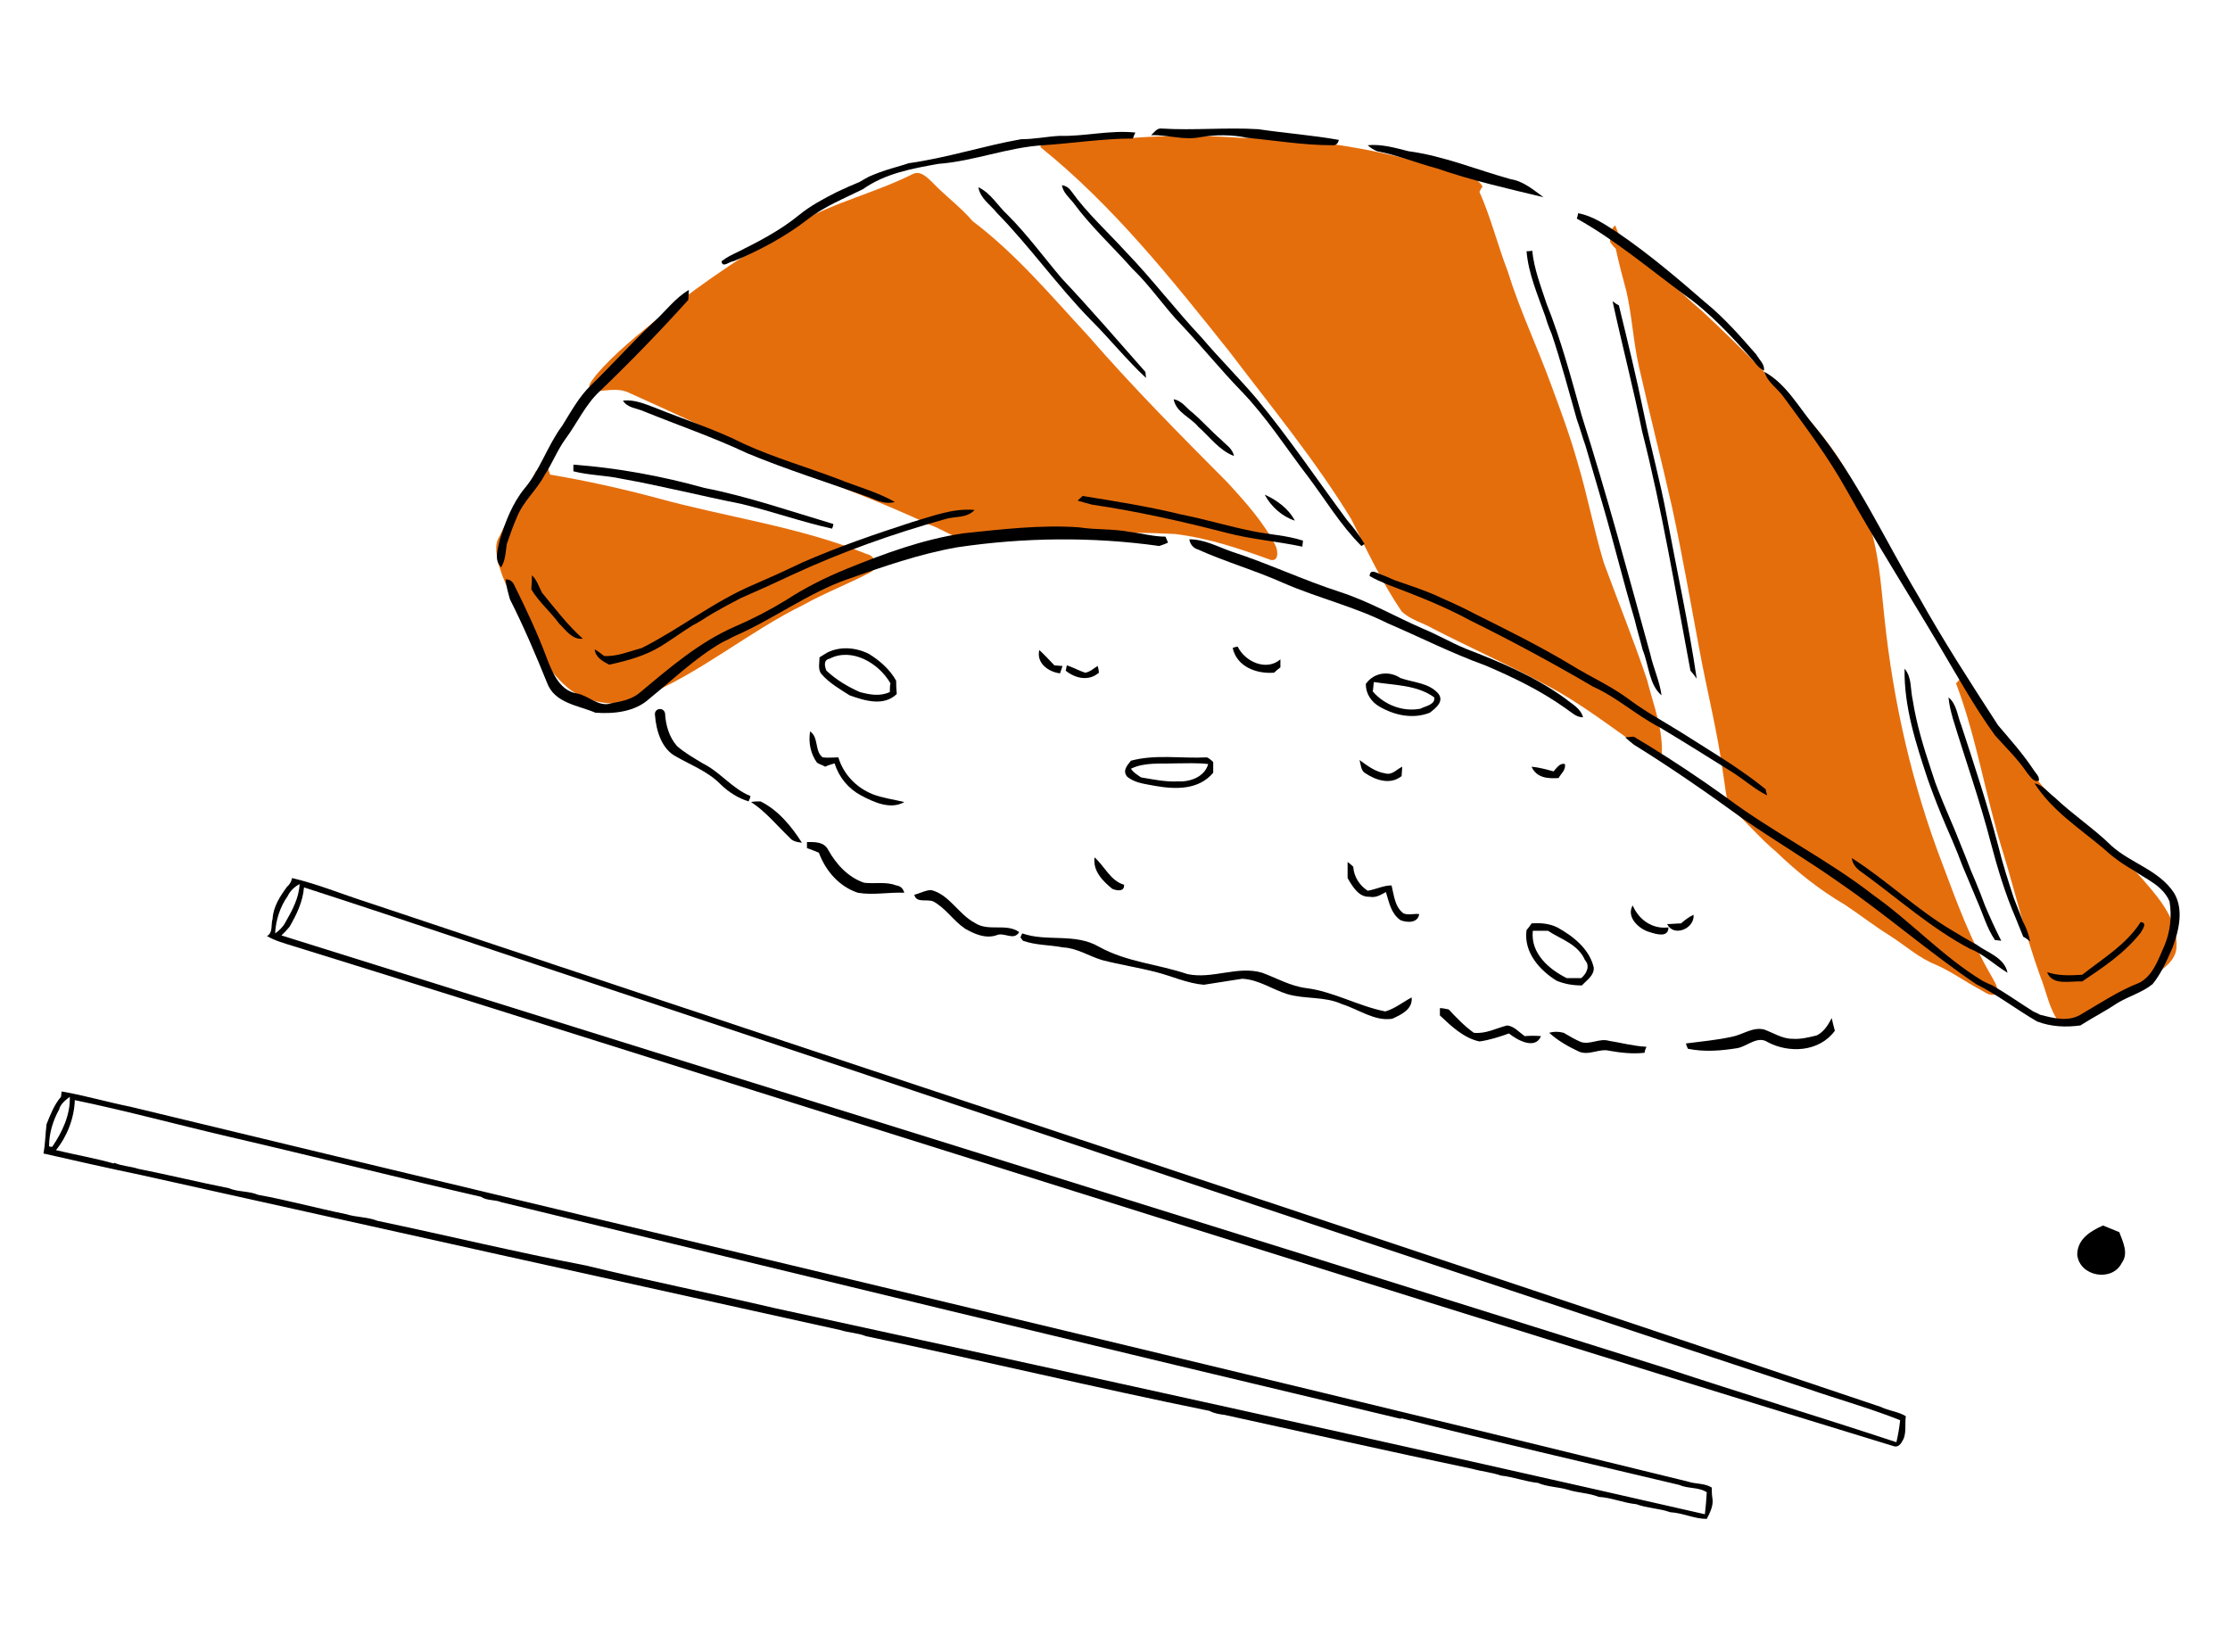 <svg width="243" height="180" viewBox="0 0 243 180" fill="none" xmlns="http://www.w3.org/2000/svg">
<path d="M226.353 136.736C226.353 134.992 227.858 134.12 229.158 133.539C229.751 133.781 230.344 134.024 230.937 134.266C231.348 135.356 231.964 136.591 231.211 137.608C230.185 139.716 226.627 139.134 226.353 136.736Z" fill="black"/>
<path d="M123.445 15.024C127.414 14.734 131.359 14.734 135.282 15.024C142.946 15.024 150.609 16.26 157.93 18.657C158.067 18.512 158.272 18.221 158.409 18.076C158.729 18.415 159.048 18.754 159.367 19.093C160.188 19.093 161.078 19.529 161.557 20.329C161.42 20.474 161.283 20.765 161.215 20.91C162.446 23.671 163.199 26.723 164.294 29.557C165.594 33.772 167.509 37.768 169.015 41.91C170.041 44.671 171.067 47.432 171.889 50.339C172.983 53.972 173.668 57.678 174.762 61.311C176.336 65.598 178.047 69.813 179.483 74.1C180.168 76.861 181.331 79.623 181.057 82.602C180.305 82.529 179.62 82.093 179.073 81.657C175.583 79.259 172.299 76.643 168.536 74.681C164.499 72.501 160.257 70.612 156.151 68.505C155.057 67.851 153.688 67.56 152.73 66.616C150.609 63.491 148.967 60.003 147.256 56.588C143.356 50.194 138.567 44.38 134.051 38.422C127.687 30.429 121.256 22.363 113.387 16.042C113.387 15.824 113.387 15.315 113.455 15.097C114.345 15.606 115.44 15.533 116.466 15.388C118.792 14.952 121.119 15.17 123.445 15.024Z" fill="#E56E0C"/>
<path d="M99.497 18.948C100.318 18.585 101.003 19.311 101.55 19.82C102.987 21.346 104.629 22.509 105.997 24.107C110.719 27.668 114.55 32.246 118.587 36.605C123.445 42.201 128.645 47.432 133.845 52.664C135.693 54.699 137.677 56.879 138.977 59.422C139.251 59.931 139.388 61.166 138.498 61.021C135.077 59.785 131.656 58.623 128.03 58.187C125.019 58.041 122.008 57.969 118.998 58.259C114.756 58.623 110.582 58.187 106.408 58.841C104.561 59.131 102.987 57.751 101.276 57.169C95.666 54.481 89.781 52.519 84.102 49.903C78.834 47.578 73.702 45.107 68.502 42.782C67.27 42.201 65.902 42.637 64.602 42.637C63.712 42.273 64.533 41.474 64.875 40.965C66.996 38.422 69.665 36.388 72.197 34.28C76.918 30.502 81.912 27.232 87.044 24.253C91.013 22 95.46 20.983 99.497 18.948Z" fill="#E56E0C"/>
<path d="M175.446 26.36C175.446 25.706 175.446 25.052 175.994 24.543C176.336 25.27 176.473 26.142 177.157 26.578C180.099 28.831 182.699 31.519 185.573 33.99C189.61 37.768 193.579 41.765 197.342 45.979C199.873 48.958 202.2 52.301 203.363 56.225C204.731 59.713 204.937 63.564 205.347 67.342C206.305 76.498 208.358 85.508 211.642 94.083C213.216 98.297 214.79 102.584 217.048 106.436C217.321 107.017 217.869 107.598 217.527 108.325C216.842 108.615 216.295 108.107 215.748 107.816C214.105 106.944 212.6 105.854 210.958 105.128C209.111 104.401 207.605 103.02 205.895 101.93C204.252 100.913 202.679 99.678 201.037 98.588C198.3 96.989 195.836 95.027 193.579 92.847C191.731 91.322 190.226 89.432 188.447 87.906C188.036 86.744 187.968 85.508 187.763 84.273C187.147 79.695 185.984 75.19 185.163 70.685C184.205 65.598 183.315 60.439 182.22 55.353C181.057 50.194 179.757 45.107 178.594 39.948C177.978 37.26 177.841 34.426 177.226 31.737C176.815 30.211 176.404 28.685 176.062 27.087C175.857 26.941 175.583 26.578 175.446 26.36Z" fill="#E56E0C"/>
<path d="M58.375 51.356C58.786 51.211 59.219 51.066 59.675 50.92C59.743 51.138 59.88 51.502 59.949 51.719C63.849 52.373 67.749 53.245 71.581 54.263C79.175 56.37 87.113 57.387 94.434 60.367C95.46 60.584 95.802 61.892 94.776 62.401C92.45 63.636 89.918 64.581 87.592 65.889C81.502 68.868 76.233 73.446 69.87 75.989C67.475 77.152 64.533 76.716 62.275 75.263C59.743 73.373 58.307 70.394 56.938 67.56C55.98 65.38 54.749 63.346 54.201 60.948C54.064 60.076 53.928 59.204 54.407 58.477C55.159 56.951 55.912 55.425 56.801 53.972C57.349 53.1 58.033 52.373 58.375 51.356Z" fill="#E56E0C"/>
<path d="M213.147 74.463C213.284 74.318 213.489 74.1 213.626 73.955C214.242 75.117 215.405 75.771 215.953 76.934C216.705 78.533 218.005 79.623 219.032 81.076C221.221 83.982 223.342 87.034 226.148 89.287C228.679 91.539 231.553 93.501 233.743 96.117C235.453 98.079 237.369 100.404 237.164 103.311C237.027 104.764 235.727 105.491 234.837 106.29C232.922 108.034 230.664 109.197 228.337 110.214C227.037 110.723 225.806 111.813 224.369 111.377C223.274 109.923 223 108.034 222.316 106.363C220.742 102.003 219.648 97.425 218.279 92.92C216.363 86.816 215.405 80.422 213.147 74.463Z" fill="#E56E0C"/>
<path d="M125.429 14.734C125.771 14.443 126.045 13.934 126.593 14.007C130.082 14.225 133.64 13.862 137.13 14.08C140.072 14.516 143.014 14.734 145.888 15.242C145.797 15.678 145.546 15.872 145.135 15.824C142.056 15.824 139.045 15.315 135.966 15.024C134.256 14.661 132.477 14.661 130.766 14.952C128.987 15.315 127.208 14.661 125.429 14.734Z" fill="black"/>
<path d="M115.44 14.806C118.245 14.879 120.914 14.152 123.719 14.443C123.65 14.588 123.514 14.879 123.445 15.097C120.229 15.097 116.945 15.605 113.729 15.823C109.829 16.041 106.134 17.567 102.234 17.858C99.429 18.367 96.487 18.875 94.023 20.619C91.971 21.637 89.781 22.509 87.934 23.962C85.471 25.851 82.734 27.304 79.928 28.467C79.518 28.467 78.697 29.266 78.628 28.467C79.176 28.031 79.791 27.74 80.407 27.45C82.734 26.287 84.992 25.125 87.044 23.453C88.276 22.436 89.781 21.637 91.218 20.91C92.039 20.523 92.86 20.159 93.681 19.82C94.001 19.626 94.343 19.433 94.708 19.239C95.483 18.9 96.281 18.609 97.102 18.367C97.787 18.149 98.402 18.003 99.018 17.785C103.192 17.204 107.161 15.896 111.266 15.17C112.703 15.17 114.071 14.879 115.44 14.806Z" fill="black"/>
<path d="M149.035 15.824C150.541 15.678 152.046 16.114 153.483 16.478C157.314 16.986 160.941 18.512 164.636 19.529C166.004 19.747 167.099 20.692 168.194 21.491C164.294 20.547 160.393 19.675 156.63 18.367C154.441 17.786 152.32 16.914 150.062 16.478C149.697 16.332 149.355 16.114 149.035 15.824Z" fill="black"/>
<path d="M115.713 20.183C116.124 20.232 116.466 20.45 116.74 20.837C118.45 23.235 120.708 25.27 122.692 27.45C125.566 30.429 128.098 33.772 130.972 36.824C132.887 39.076 135.009 41.183 136.924 43.436C140.414 47.651 143.493 52.228 146.777 56.661C147.462 57.46 148.146 58.332 148.693 59.277L148.351 59.495C146.093 57.242 144.451 54.481 142.535 51.938C140.14 48.813 138.019 45.471 135.282 42.637C133.024 40.311 130.972 37.768 128.782 35.443C126.866 33.481 125.361 31.156 123.377 29.267C121.256 26.869 118.861 24.689 116.945 22.073C116.466 21.491 115.85 20.983 115.713 20.183Z" fill="black"/>
<path d="M106.613 20.401C107.982 21.055 108.734 22.436 109.761 23.381C111.95 25.561 113.729 28.031 115.713 30.356C118.861 33.699 121.803 37.114 124.814 40.529C124.814 40.675 124.882 41.038 124.882 41.183C122.761 39.221 120.913 36.896 118.861 34.861C115.234 31.156 112.224 26.868 108.597 23.163C107.913 22.291 106.818 21.637 106.613 20.401Z" fill="black"/>
<path d="M171.957 23.235C173.599 23.526 175.036 24.543 176.473 25.488C179.757 27.74 182.836 30.356 185.847 32.972C187.899 34.643 189.61 36.605 191.389 38.64C191.663 39.148 192.347 39.73 192.21 40.384C191.731 40.166 191.389 39.73 191.047 39.294C188.72 36.678 186.326 34.062 183.52 32.1C179.689 29.266 175.994 26.142 171.82 23.817C171.888 23.671 171.957 23.381 171.957 23.235Z" fill="black"/>
<path d="M166.346 27.377C166.483 27.377 166.825 27.377 166.962 27.304C167.167 29.339 167.92 31.228 168.536 33.118C170.11 37.041 171.204 41.183 172.367 45.325C175.104 53.899 177.431 62.619 179.826 71.266C180.168 72.792 180.852 74.245 181.057 75.771C179.689 74.609 179.689 72.501 179.004 70.83C178.731 69.74 178.389 68.65 178.115 67.488C176.883 63.346 175.857 59.131 174.625 54.917C174.01 52.809 173.394 50.702 172.778 48.595C172.436 47.65 172.162 46.633 171.82 45.688C170.931 42.564 170.11 39.439 169.083 36.387C168.809 35.758 168.581 35.128 168.399 34.498C167.578 32.173 166.552 29.848 166.346 27.377Z" fill="black"/>
<path d="M71.17 35.152C72.47 33.989 73.565 32.464 75.07 31.592C75.07 31.882 75.002 32.464 75.002 32.681C71.9 36.121 68.684 39.439 65.354 42.636C63.78 44.09 62.891 46.124 61.591 47.868C60.701 49.103 60.154 50.557 59.333 51.792C58.443 53.463 57.007 54.626 56.322 56.37C55.912 57.315 55.57 58.259 55.228 59.276C55.091 60.148 55.091 61.02 54.612 61.82C53.791 61.02 54.27 59.785 54.475 58.768C55.091 56.806 55.843 54.844 57.143 53.245C58.854 51.211 59.675 48.522 61.249 46.415C62.207 44.889 63.096 43.218 64.396 41.983C66.723 39.73 68.844 37.332 71.17 35.152Z" fill="black"/>
<path d="M175.72 32.827C175.925 32.972 176.199 33.19 176.404 33.263C177.362 37.187 178.32 41.111 179.141 45.107C179.894 48.813 180.92 52.446 181.604 56.152C182.699 62.038 183.999 67.924 184.889 73.955C184.752 73.737 184.41 73.301 184.205 73.083C182.562 64.363 181.126 55.571 178.936 46.996C177.978 42.273 176.746 37.55 175.72 32.827Z" fill="black"/>
<path d="M192.278 40.529C194.673 41.837 196.042 44.453 197.821 46.56C202.337 52.083 205.347 58.768 209.042 64.945C211.71 69.74 214.721 74.391 217.732 79.041C219.032 80.567 220.4 82.093 221.563 83.837C221.769 84.2 222.248 84.564 222.179 85.072C221.563 85.29 221.221 84.564 220.879 84.2C219.853 82.674 218.553 81.439 217.39 80.131C215.132 77.007 213.284 73.664 211.3 70.322C207.947 64.654 204.389 59.059 201.173 53.318C199.189 49.758 196.726 46.488 194.331 43.218C193.647 42.273 192.621 41.692 192.278 40.529Z" fill="black"/>
<path d="M67.886 43.654C69.118 43.509 70.281 44.017 71.444 44.453C74.66 45.761 77.944 46.779 81.091 48.377C84.444 49.903 88.002 50.92 91.423 52.228C93.408 53.028 95.597 53.609 97.513 54.699C96.487 54.989 95.597 54.553 94.708 54.19C90.26 52.592 85.813 51.211 81.434 49.394C77.739 47.65 73.907 46.343 70.144 44.816C69.323 44.453 68.365 44.453 67.886 43.654Z" fill="black"/>
<path d="M127.893 43.508C128.782 43.654 129.261 44.453 129.945 44.962C131.04 45.907 131.998 46.996 133.093 47.941C133.572 48.45 134.324 48.886 134.461 49.685C132.888 49.104 131.793 47.578 130.561 46.488C129.74 45.471 128.166 44.962 127.893 43.508Z" fill="black"/>
<path d="M62.48 50.63C67.338 50.993 72.059 51.865 76.781 53.173C81.57 54.117 86.155 55.716 90.807 57.097C90.807 57.242 90.739 57.46 90.671 57.605C87.386 56.879 84.102 55.716 80.818 54.917C76.439 54.045 72.128 52.955 67.68 52.156C65.97 51.792 64.191 51.792 62.48 51.356C62.48 51.138 62.48 50.848 62.48 50.63Z" fill="black"/>
<path d="M117.971 54.045C121.598 54.626 125.224 55.207 128.782 56.079C131.382 56.588 133.982 57.387 136.582 57.896C138.361 58.259 140.209 58.332 141.988 58.913C141.988 59.059 141.919 59.349 141.919 59.567C139.182 58.986 136.309 58.768 133.572 58.041C128.782 56.806 123.924 55.716 118.998 54.989C118.45 54.844 117.903 54.699 117.424 54.553C117.561 54.408 117.834 54.19 117.971 54.045Z" fill="black"/>
<path d="M137.814 53.9C139.114 54.481 140.414 55.425 141.098 56.733C139.73 56.297 138.498 55.207 137.814 53.9Z" fill="black"/>
<path d="M99.429 56.879C101.687 56.225 103.876 55.353 106.203 55.571C105.313 56.515 104.013 56.225 102.918 56.588C97.239 58.187 91.697 60.148 86.36 62.619C84.513 63.491 82.597 64.363 80.749 65.162C79.7 65.695 78.674 66.252 77.67 66.834C76.918 67.27 76.234 67.778 75.481 68.141C74.318 68.868 73.223 69.668 72.06 70.394C70.281 71.484 68.365 71.993 66.381 72.429C65.696 72.065 64.875 71.629 64.807 70.757C65.081 70.903 65.559 71.266 65.833 71.484C67.27 71.557 68.57 70.975 69.939 70.612C74.112 68.505 77.807 65.526 82.118 63.709C82.939 63.346 83.76 62.982 84.581 62.619C85.539 62.183 86.474 61.747 87.386 61.311C91.355 59.567 95.392 58.187 99.429 56.879Z" fill="black"/>
<path d="M104.971 58.114C109.145 57.678 113.387 57.169 117.561 57.46C119.408 57.751 121.324 57.605 123.171 57.969C124.403 58.114 125.703 58.477 127.003 58.477C127.071 58.623 127.208 58.986 127.277 59.131C126.957 59.276 126.638 59.398 126.319 59.495C119.066 58.477 111.608 58.55 104.287 59.64C100.181 60.367 96.213 61.747 92.313 63.128C88.002 64.654 84.239 67.488 80.065 69.304C79.609 69.546 79.13 69.789 78.628 70.031C75.754 71.702 73.36 74.027 70.76 76.135C69.186 77.588 66.859 77.806 64.875 77.66C63.028 76.861 60.428 76.643 59.607 74.391C58.375 71.339 57.075 68.287 55.57 65.308C55.364 64.581 55.159 63.854 55.091 63.128C55.547 63.128 55.866 63.346 56.049 63.782C57.349 66.398 58.58 69.013 59.607 71.775C60.222 73.373 61.044 75.263 62.822 75.553C64.123 75.771 65.217 77.079 66.586 76.643C67.749 76.425 68.912 76.207 69.802 75.408C73.017 72.719 76.233 69.958 80.065 68.287C81.981 67.463 83.851 66.495 85.676 65.38C87.797 64 89.986 62.91 92.313 61.965C96.418 60.294 100.592 58.768 104.971 58.114Z" fill="black"/>
<path d="M129.603 58.768C131.245 58.768 132.682 59.567 134.119 60.076C138.156 61.384 141.988 63.2 146.025 64.508C149.172 65.526 152.046 67.197 155.056 68.505C156.63 69.159 158.136 70.031 159.709 70.685C163.472 72.138 167.304 73.737 170.588 76.135C171.273 76.716 172.231 77.152 172.504 78.169C171.752 78.169 171.204 77.588 170.657 77.225C167.92 75.263 164.909 73.809 161.83 72.501C158.204 71.194 154.783 69.45 151.225 67.924C147.598 66.107 143.63 65.162 139.935 63.564C136.856 62.183 133.572 61.239 130.493 59.858C130.014 59.713 129.672 59.277 129.603 58.768Z" fill="black"/>
<path d="M149.241 62.764C149.309 61.892 150.062 62.474 150.541 62.619C150.951 62.764 151.43 62.982 151.909 63.2C153.551 63.782 155.193 64.29 156.767 65.017C158.067 65.598 159.367 66.18 160.599 66.834C164.225 68.65 167.783 70.394 171.273 72.501C173.394 73.809 175.72 74.827 177.704 76.353C179.483 77.66 181.399 78.678 183.247 79.84C184.957 80.93 186.736 82.02 188.515 83.183C189.815 84.055 191.184 84.999 192.415 86.017C192.415 86.235 192.552 86.525 192.552 86.671C191.252 86.017 190.089 84.999 188.857 84.2C186.189 82.529 183.52 80.858 180.852 79.259C178.32 77.951 176.199 75.989 173.599 74.827C169.22 72.259 164.772 69.861 160.257 67.633C157.314 66.034 154.304 64.872 151.225 63.709C150.541 63.418 149.856 63.128 149.241 62.764Z" fill="black"/>
<path d="M57.965 62.692C58.512 63.2 58.717 63.927 59.059 64.581C60.496 66.325 61.865 68.142 63.507 69.595C62.344 69.74 61.659 68.65 60.907 67.924C59.949 66.616 58.717 65.599 57.896 64.218C57.942 63.685 57.965 63.176 57.965 62.692Z" fill="black"/>
<path d="M134.324 70.612C134.461 70.539 134.735 70.467 134.872 70.467C135.693 72.138 138.019 73.155 139.524 71.847C139.524 72.065 139.524 72.501 139.524 72.719C139.319 72.865 138.977 73.155 138.84 73.301C136.993 73.446 134.803 72.719 134.324 70.612Z" fill="black"/>
<path fill-rule="evenodd" clip-rule="evenodd" d="M90.123 71.121C91.56 70.394 93.271 70.54 94.707 71.266C95.871 71.993 96.965 72.937 97.65 74.173C97.65 74.657 97.672 75.141 97.718 75.626C96.281 77.007 94.229 76.353 92.586 75.771C91.56 75.117 90.397 74.463 89.507 73.446C89.097 72.937 89.302 72.211 89.302 71.629C89.507 71.484 89.918 71.266 90.123 71.121ZM90.397 71.775C89.713 71.92 89.85 72.574 90.055 73.083C91.15 74.1 92.381 74.827 93.681 75.408C94.776 75.699 95.871 75.917 96.965 75.408C96.965 75.19 96.966 74.681 97.034 74.463C95.734 72.211 92.792 70.54 90.397 71.775Z" fill="black"/>
<path d="M113.25 70.83C113.797 71.339 114.345 71.92 114.892 72.501C115.098 72.501 115.576 72.574 115.782 72.574C115.713 72.792 115.576 73.155 115.508 73.373C114.276 73.228 112.908 72.283 113.25 70.83Z" fill="black"/>
<path d="M116.261 72.501C116.945 72.719 117.561 73.083 118.245 73.301C118.792 73.228 119.203 72.792 119.614 72.574C119.682 72.792 119.75 73.156 119.75 73.301C118.656 74.246 117.219 73.955 116.124 73.083C116.192 72.938 116.192 72.647 116.261 72.501Z" fill="black"/>
<path fill-rule="evenodd" clip-rule="evenodd" d="M148.83 74.536C149.719 73.228 151.43 73.083 152.593 73.882C154.03 74.391 155.741 74.391 156.767 75.626C157.383 76.498 156.356 77.225 155.809 77.66C153.962 78.387 151.977 77.951 150.335 77.007C149.446 76.498 148.83 75.626 148.83 74.536ZM149.719 74.318C149.651 74.536 149.651 75.117 149.583 75.335C150.883 76.861 152.935 77.588 154.783 77.225C155.33 76.934 156.425 76.788 156.288 75.989C154.372 74.609 151.909 74.681 149.719 74.318Z" fill="black"/>
<path d="M207.537 72.865C208.358 73.809 208.153 75.118 208.426 76.28C208.837 78.896 209.59 81.367 210.411 83.837C210.547 84.273 210.707 84.757 210.89 85.29C211.163 86.017 211.46 86.768 211.779 87.543C212.19 88.488 212.6 89.505 213.011 90.45C213.421 91.467 213.832 92.484 214.242 93.501C214.562 94.373 214.904 95.221 215.269 96.045C215.634 96.917 215.976 97.789 216.295 98.661C216.842 99.969 217.435 101.252 218.074 102.512C217.937 102.512 217.595 102.439 217.39 102.439C216.5 101.131 216.09 99.605 215.474 98.225C215.109 97.353 214.744 96.481 214.379 95.609C214.014 94.785 213.672 93.937 213.353 93.065C212.942 92.048 212.532 91.079 212.121 90.159C211.368 88.415 210.684 86.671 210.068 84.927C208.768 81.003 207.468 77.007 207.537 72.865Z" fill="black"/>
<path d="M212.326 75.989C213.216 76.716 213.284 77.951 213.695 78.969C215.132 83.328 216.569 87.688 217.732 92.121C218.211 94.083 218.826 95.972 219.442 97.861C219.784 98.733 220.126 99.605 220.469 100.477C220.811 101.131 221.084 101.858 221.221 102.584C221.016 102.439 220.674 102.148 220.469 102.076C220.195 101.397 219.921 100.719 219.648 100.041C218.484 97.352 217.663 94.591 216.911 91.757C215.747 87.252 214.174 82.82 212.805 78.314C212.6 77.588 212.395 76.789 212.326 75.989Z" fill="black"/>
<path d="M71.375 77.951C71.238 77.152 72.333 77.007 72.47 77.733C72.538 78.969 72.881 80.276 73.77 81.294C74.591 82.02 75.618 82.602 76.575 83.183C78.491 84.128 79.791 85.944 81.776 86.743C81.776 86.889 81.639 87.18 81.57 87.325C80.407 86.962 79.381 86.308 78.491 85.436C77.123 84.055 75.344 83.401 73.702 82.456C72.128 81.657 71.512 79.695 71.375 77.951Z" fill="black"/>
<path d="M88.276 79.695C89.234 80.349 88.755 81.875 89.644 82.529C90.26 82.602 90.808 82.529 91.355 82.529C91.902 84.346 93.271 85.799 95.05 86.526C96.144 86.962 97.376 87.107 98.539 87.398C97.034 88.269 95.187 87.398 93.818 86.671C92.45 85.944 91.423 84.709 90.944 83.183C90.671 83.256 90.192 83.401 89.918 83.546C89.713 83.401 89.234 83.256 89.029 83.11C88.344 82.166 88.071 80.93 88.276 79.695Z" fill="black"/>
<path d="M177.089 80.349C177.294 80.349 177.773 80.276 178.046 80.276C178.503 80.567 178.982 80.858 179.483 81.148C182.403 82.941 185.276 84.854 188.105 86.889C193.236 90.74 199.052 93.574 204.184 97.57C208.289 100.477 211.71 104.255 216.021 106.871C216.386 107.065 216.751 107.235 217.116 107.38C218.621 108.252 220.058 109.269 221.563 110.214C221.769 110.287 222.179 110.505 222.316 110.577C223.753 110.941 225.327 111.376 226.695 110.577C228.816 109.342 230.869 107.961 233.127 107.089C234.632 106.29 235.18 104.546 235.864 103.02C236.48 101.567 236.685 99.823 236.411 98.224C235.659 96.48 233.879 95.826 232.443 94.809C231.279 94.155 230.185 93.356 229.158 92.411C226.558 90.231 223.616 88.342 221.7 85.363C222.59 85.508 223.206 86.38 223.89 86.889C225.874 88.778 228.2 90.304 230.116 92.193C232.237 94.082 235.248 94.809 236.89 97.28C237.985 99.096 237.437 101.349 236.753 103.238C236.137 104.619 235.522 106.072 234.564 107.235C233.401 108.179 231.964 108.543 230.664 109.342C229.364 110.214 228.064 110.868 226.695 111.74C225.121 111.958 223.479 111.885 221.974 111.304C219.716 109.996 217.663 108.397 215.337 107.235C210.274 103.819 205.621 99.75 200.558 96.262C197.068 93.792 193.51 91.685 190.02 89.287C186.12 86.453 182.152 83.692 178.046 81.148C177.682 80.858 177.362 80.591 177.089 80.349Z" fill="black"/>
<path fill-rule="evenodd" clip-rule="evenodd" d="M123.24 82.892C125.908 82.166 128.782 82.674 131.519 82.529C131.724 82.602 132.066 82.892 132.203 83.038C132.203 83.425 132.203 83.813 132.203 84.2C130.63 86.09 128.098 86.017 125.977 85.653C124.882 85.436 123.719 85.363 122.829 84.636C122.282 83.982 122.829 83.401 123.24 82.892ZM123.24 83.764C123.514 84.2 123.924 84.418 124.335 84.709C125.635 84.927 127.003 85.218 128.372 85.145C129.603 85.218 131.245 84.709 131.656 83.256C130.424 83.11 129.261 83.183 128.029 83.183C126.387 83.256 124.745 83.038 123.24 83.764Z" fill="black"/>
<path d="M148.146 82.82C149.035 83.474 149.925 84.127 150.951 84.273C151.704 84.491 152.183 83.837 152.798 83.546C152.798 83.837 152.73 84.346 152.73 84.564C151.498 85.581 149.856 84.999 148.693 84.2C148.283 83.909 148.283 83.256 148.146 82.82Z" fill="black"/>
<path d="M169.288 84.055C169.631 83.692 169.973 83.11 170.52 83.256C170.657 83.91 170.11 84.273 169.836 84.782C168.673 84.854 167.441 84.782 166.894 83.546C167.715 83.619 168.467 83.837 169.288 84.055Z" fill="black"/>
<path d="M81.844 87.398C82.118 87.325 82.597 87.325 82.87 87.325C84.786 88.269 86.223 90.013 87.386 91.83C86.839 91.757 86.36 91.685 86.018 91.249C84.649 89.941 83.418 88.415 81.844 87.398Z" fill="black"/>
<path d="M87.934 91.757C88.755 91.757 89.781 91.685 90.26 92.629C91.15 94.228 92.45 95.609 94.16 96.19C95.323 96.335 96.555 96.044 97.65 96.481C98.106 96.529 98.402 96.795 98.539 97.28C96.829 97.207 95.118 97.57 93.476 97.28C91.492 96.626 89.986 94.954 89.234 92.92C88.778 92.726 88.344 92.557 87.934 92.411C87.934 92.193 87.934 91.903 87.934 91.757Z" fill="black"/>
<path d="M119.271 93.429C120.366 94.373 120.982 95.972 122.487 96.408C122.556 97.207 121.666 97.062 121.187 96.844C120.229 96.044 119.066 94.954 119.271 93.429Z" fill="black"/>
<path d="M201.789 93.501C205.553 95.899 208.768 99.024 212.532 101.276C213.49 101.858 214.448 102.439 215.405 102.948C216.569 103.82 218.416 104.328 218.758 105.999C217.321 105.128 216.158 103.965 214.653 103.384C210.411 101.131 206.853 97.934 202.952 95.1C202.405 94.737 201.858 94.228 201.789 93.501Z" fill="black"/>
<path d="M146.846 93.937C146.983 94.01 147.325 94.301 147.462 94.446C147.53 95.536 148.146 96.481 149.035 97.062C149.925 96.917 150.746 96.481 151.635 96.481C151.909 97.571 151.977 98.806 152.935 99.532C153.483 99.751 154.099 99.532 154.646 99.605C154.509 100.622 153.277 100.55 152.593 100.259C151.567 99.532 151.362 98.297 151.02 97.207C150.472 97.498 149.925 97.861 149.241 97.716C148.077 97.788 147.393 96.626 146.846 95.681C146.846 95.1 146.846 94.519 146.846 93.937Z" fill="black"/>
<path d="M99.634 97.498C100.25 97.352 100.866 96.989 101.481 96.989C103.466 97.498 104.424 99.605 106.203 100.55C107.708 101.567 109.624 100.55 111.061 101.567C110.445 102.584 109.418 101.494 108.529 101.93C107.366 102.294 106.203 101.785 105.176 101.204C103.876 100.332 103.055 98.951 101.687 98.224C101.002 97.934 99.839 98.442 99.634 97.498Z" fill="black"/>
<path d="M177.91 98.66C178.594 100.259 180.099 101.276 181.81 101.058C181.81 102.221 180.441 101.785 179.757 101.567C178.662 101.276 177.157 99.969 177.91 98.66Z" fill="black"/>
<path d="M181.673 100.695C182.357 102.148 184.683 101.204 184.547 99.678C184.068 99.896 183.589 100.259 183.178 100.622C182.768 100.622 182.083 100.695 181.673 100.695Z" fill="black"/>
<path fill-rule="evenodd" clip-rule="evenodd" d="M166.894 100.622C167.851 100.55 168.809 100.622 169.699 101.058C171.41 102.003 173.188 103.384 173.667 105.418C173.736 106.29 172.915 106.799 172.367 107.38C171.409 107.38 170.52 107.235 169.63 106.871C167.851 105.781 166.004 103.82 166.346 101.349C166.483 101.204 166.757 100.84 166.894 100.622ZM167.03 101.422C166.757 103.892 168.809 105.636 170.725 106.581C171.227 106.581 171.752 106.581 172.299 106.581C172.846 106.145 173.325 105.273 172.71 104.619C171.957 102.875 170.109 102.366 168.673 101.422C168.125 101.422 167.578 101.422 167.03 101.422Z" fill="black"/>
<path d="M226.9 106.218C229.09 104.474 231.69 102.948 233.264 100.477C234.085 100.55 233.4 101.349 233.264 101.64C231.485 103.892 229.158 105.418 226.9 106.944C225.6 106.872 223.616 107.453 223.069 105.927C224.3 106.363 225.6 106.29 226.9 106.218Z" fill="black"/>
<path d="M111.197 102.148C111.266 102.003 111.334 101.785 111.403 101.712C114.071 102.657 117.15 101.639 119.75 103.165C122.761 104.837 126.182 105.055 129.398 106.145C132.135 106.726 134.872 105.2 137.54 105.999C139.114 106.581 140.619 107.453 142.33 107.671C145.272 108.034 148.009 109.633 150.951 110.214C151.977 109.923 152.867 109.197 153.825 108.688C153.962 109.996 152.662 110.577 151.704 111.013C149.788 111.304 148.077 109.996 146.23 109.415C144.314 108.543 142.261 108.906 140.277 108.325C138.635 107.816 137.13 106.726 135.351 106.653C133.982 106.871 132.545 107.089 131.177 107.307C129.398 107.162 127.687 106.363 125.977 105.927C123.992 105.418 122.077 105.127 120.092 104.619C118.655 104.183 117.355 103.311 115.85 103.238C114.345 102.947 112.908 103.02 111.471 102.511C111.403 102.439 111.266 102.221 111.197 102.148Z" fill="black"/>
<path d="M156.904 109.851C157.109 109.851 157.588 109.923 157.862 109.996C158.683 110.868 159.572 111.813 160.599 112.539C161.899 112.685 163.062 112.031 164.225 111.74C164.978 111.813 165.525 112.467 166.141 112.903C166.734 112.854 167.327 112.854 167.92 112.903C167.304 114.429 165.32 113.339 164.43 112.612C163.404 112.975 162.309 113.339 161.214 113.484C159.504 113.121 158.135 111.813 156.904 110.65C156.904 110.432 156.904 109.996 156.904 109.851Z" fill="black"/>
<path d="M197.957 112.83C198.71 112.467 199.189 111.74 199.6 110.941C199.691 111.377 199.805 111.837 199.942 112.321C198.231 114.646 194.947 114.792 192.621 113.557C191.526 112.83 190.431 113.992 189.336 114.21C187.557 114.501 185.71 114.646 183.931 114.283C183.862 114.138 183.726 113.847 183.726 113.702C185.368 113.484 187.078 113.339 188.72 112.975C189.884 112.757 190.978 111.885 192.21 112.176C193.236 112.539 194.194 113.193 195.289 113.193C196.178 113.266 197.068 113.048 197.957 112.83Z" fill="black"/>
<path d="M168.81 112.539C169.311 112.394 169.836 112.394 170.383 112.539C170.999 112.902 171.615 113.266 172.299 113.556C173.325 113.847 174.283 113.12 175.31 113.411C176.678 113.629 177.978 113.992 179.415 114.065C179.347 114.21 179.21 114.501 179.21 114.719C177.91 114.864 176.61 114.719 175.378 114.501C174.283 114.21 173.12 115.082 172.025 114.574C170.931 114.065 169.767 113.411 168.81 112.539Z" fill="black"/>
<path fill-rule="evenodd" clip-rule="evenodd" d="M15.269 128.017C11.779 127.29 8.221 126.491 4.732 125.691C4.937 124.674 4.937 123.584 5.074 122.494C5.484 121.477 5.895 120.387 6.647 119.515C6.647 119.37 6.716 119.079 6.716 118.934C9.248 119.37 11.711 120.096 14.242 120.605C70.76 134.266 127.414 147.563 183.931 161.442C184.752 161.733 185.71 161.587 186.531 162.096C186.531 162.459 186.531 162.895 186.599 163.259C186.736 164.058 186.326 164.857 185.984 165.511C184.615 165.511 183.384 164.857 182.015 164.785C180.783 164.349 179.483 164.349 178.32 163.913C176.883 163.767 175.583 163.186 174.215 163.113C173.12 162.677 171.889 162.677 170.794 162.314C169.767 162.023 168.604 162.023 167.578 161.587C166.209 161.442 164.909 160.933 163.541 160.788C162.515 160.425 161.488 160.352 160.462 160.061C151.43 158.172 142.398 156.138 133.435 154.176C132.888 154.103 132.34 154.03 131.793 153.74C119.271 151.196 106.887 148.217 94.365 145.601C93.476 145.238 92.518 145.238 91.629 144.947C66.244 139.352 40.722 133.684 15.269 128.017ZM5.69 124.965C6.784 123.366 7.674 121.477 7.605 119.515C7.126 119.878 6.579 120.314 6.442 120.896C5.758 122.131 5.347 123.511 5.347 124.892C5.416 124.965 5.621 124.965 5.69 124.965ZM12.395 126.781C12.395 126.781 12.418 126.757 12.463 126.709C13.284 127.072 14.174 127.072 15.063 127.363C18.348 128.017 21.632 128.816 24.916 129.47C25.943 129.906 27.106 129.761 28.132 130.197C31.348 130.778 34.495 131.65 37.711 132.304C38.875 132.667 40.038 132.594 41.133 133.03C48.727 134.629 56.254 136.446 63.849 137.899C70.691 139.57 77.602 140.951 84.444 142.549C118.245 149.888 152.046 157.3 185.778 165.003C185.87 164.227 185.938 163.428 185.984 162.605C185.094 162.023 183.931 162.241 182.973 161.805C172.915 159.407 162.788 157.082 152.662 154.539V154.612C119.956 146.837 87.249 138.916 54.612 130.996C53.928 130.705 53.038 130.851 52.422 130.415C43.254 128.307 34.085 125.982 24.985 123.875C19.374 122.567 13.763 121.041 8.153 119.878C8.084 121.84 7.332 123.802 6.1 125.328C8.221 125.837 10.342 126.2 12.395 126.781Z" fill="black"/>
<path fill-rule="evenodd" clip-rule="evenodd" d="M207.263 157.082C207.126 157.373 206.784 157.736 206.373 157.591C172.367 147.2 138.43 136.518 104.424 125.837C80.27 118.28 56.117 110.577 31.964 103.093C31.006 102.802 29.98 102.512 29.09 102.003C29.774 101.64 29.501 100.768 29.706 100.114C29.774 98.806 30.527 97.643 31.28 96.626C31.553 96.408 31.759 96.044 31.827 95.681C34.632 96.335 37.232 97.425 39.969 98.297C94.913 116.681 149.993 134.774 204.937 153.304C205.826 153.74 206.852 153.812 207.674 154.321C207.537 155.193 207.81 156.283 207.263 157.082ZM206.647 157.155C206.83 156.38 206.966 155.58 207.058 154.757C203.773 153.449 200.352 152.504 197 151.342C153.756 137.1 110.582 122.494 67.407 108.107C55.98 104.328 44.622 100.404 33.127 96.698C32.99 98.297 32.306 99.678 31.553 100.986C31.28 101.325 30.983 101.64 30.664 101.93C80.954 117.698 131.245 133.248 181.536 149.089C189.884 151.85 198.3 154.394 206.647 157.155ZM31.074 100.55C31.827 99.242 32.58 97.861 32.648 96.335C32.101 96.626 31.622 97.062 31.348 97.643C30.527 98.806 30.048 100.259 29.98 101.712C30.39 101.422 30.801 101.058 31.074 100.55Z" fill="black"/>
</svg>
